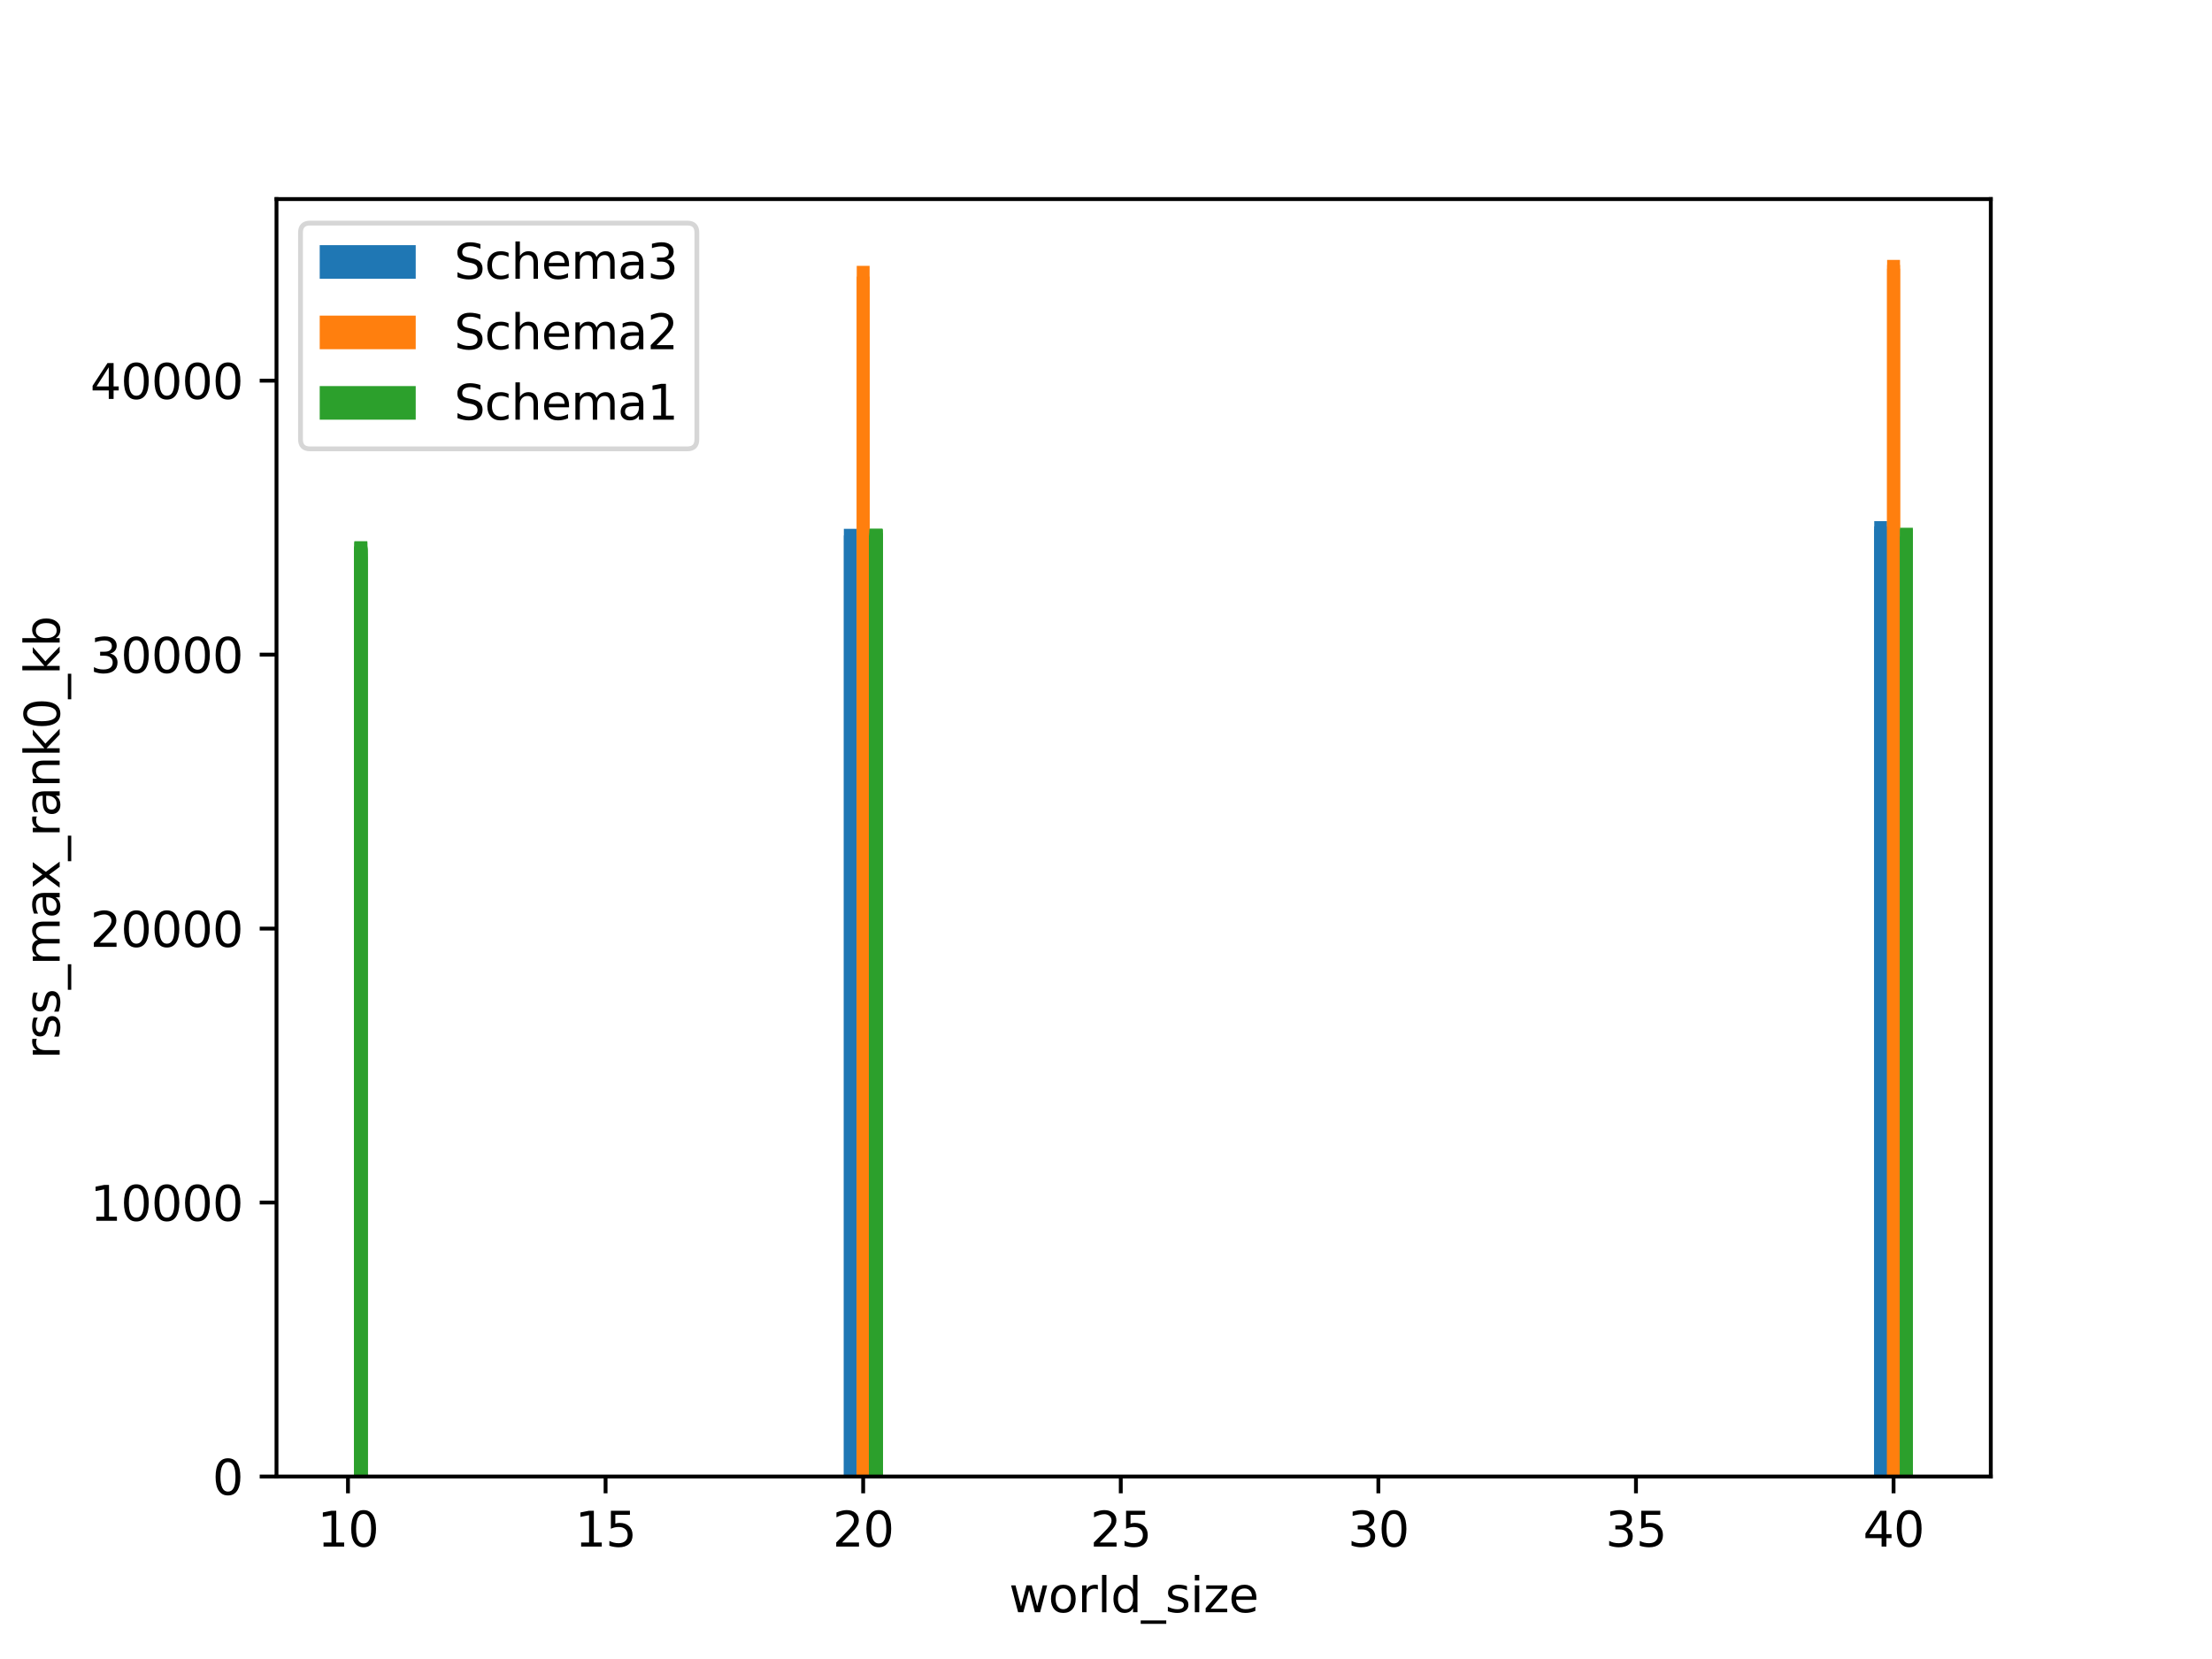 <?xml version="1.0" encoding="utf-8" standalone="no"?>
<!DOCTYPE svg PUBLIC "-//W3C//DTD SVG 1.1//EN"
  "http://www.w3.org/Graphics/SVG/1.1/DTD/svg11.dtd">
<svg height="345.6pt" version="1.1" viewBox="0 0 460.8 345.6" width="460.8pt" xmlns="http://www.w3.org/2000/svg" xmlns:xlink="http://www.w3.org/1999/xlink">
 <defs>
  <style type="text/css">*{stroke-linecap:butt;stroke-linejoin:round;}</style>
 </defs>
 <g id="figure_1">
  <g id="patch_1">
   <path d="M 0 345.6 
L 460.8 345.6 
L 460.8 0 
L 0 0 
z
" style="fill:#ffffff;"/>
  </g>
  <g id="axes_1">
   <g id="patch_2">
    <path d="M 57.6 307.584 
L 414.72 307.584 
L 414.72 41.472 
L 57.6 41.472 
z
" style="fill:#ffffff;"/>
   </g>
   <g id="patch_3">
    <path clip-path="url(#pe4dd4009fc)" d="M 175.79 307.584 
L 178.473 307.584 
L 178.473 110.165 
L 175.79 110.165 
z
" style="fill:#1f77b4;"/>
   </g>
   <g id="patch_4">
    <path clip-path="url(#pe4dd4009fc)" d="M 175.79 307.584 
L 178.473 307.584 
L 178.473 111.534 
L 175.79 111.534 
z
" style="fill:#1f77b4;"/>
   </g>
   <g id="patch_5">
    <path clip-path="url(#pe4dd4009fc)" d="M 390.438 307.584 
L 393.121 307.584 
L 393.121 110.233 
L 390.438 110.233 
z
" style="fill:#1f77b4;"/>
   </g>
   <g id="patch_6">
    <path clip-path="url(#pe4dd4009fc)" d="M 390.438 307.584 
L 393.121 307.584 
L 393.121 109.662 
L 390.438 109.662 
z
" style="fill:#1f77b4;"/>
   </g>
   <g id="patch_7">
    <path clip-path="url(#pe4dd4009fc)" d="M 390.438 307.584 
L 393.121 307.584 
L 393.121 108.567 
L 390.438 108.567 
z
" style="fill:#1f77b4;"/>
   </g>
   <g id="patch_8">
    <path clip-path="url(#pe4dd4009fc)" d="M 178.473 307.584 
L 181.157 307.584 
L 181.157 57.614 
L 178.473 57.614 
z
" style="fill:#ff7f0e;"/>
   </g>
   <g id="patch_9">
    <path clip-path="url(#pe4dd4009fc)" d="M 178.473 307.584 
L 181.157 307.584 
L 181.157 55.377 
L 178.473 55.377 
z
" style="fill:#ff7f0e;"/>
   </g>
   <g id="patch_10">
    <path clip-path="url(#pe4dd4009fc)" d="M 393.121 307.584 
L 395.804 307.584 
L 395.804 55.194 
L 393.121 55.194 
z
" style="fill:#ff7f0e;"/>
   </g>
   <g id="patch_11">
    <path clip-path="url(#pe4dd4009fc)" d="M 393.121 307.584 
L 395.804 307.584 
L 395.804 55.97 
L 393.121 55.97 
z
" style="fill:#ff7f0e;"/>
   </g>
   <g id="patch_12">
    <path clip-path="url(#pe4dd4009fc)" d="M 393.121 307.584 
L 395.804 307.584 
L 395.804 54.144 
L 393.121 54.144 
z
" style="fill:#ff7f0e;"/>
   </g>
   <g id="patch_13">
    <path clip-path="url(#pe4dd4009fc)" d="M 73.833 307.584 
L 76.516 307.584 
L 76.516 114.16 
L 73.833 114.16 
z
" style="fill:#2ca02c;"/>
   </g>
   <g id="patch_14">
    <path clip-path="url(#pe4dd4009fc)" d="M 73.833 307.584 
L 76.516 307.584 
L 76.516 113.087 
L 73.833 113.087 
z
" style="fill:#2ca02c;"/>
   </g>
   <g id="patch_15">
    <path clip-path="url(#pe4dd4009fc)" d="M 73.833 307.584 
L 76.516 307.584 
L 76.516 114.319 
L 73.833 114.319 
z
" style="fill:#2ca02c;"/>
   </g>
   <g id="patch_16">
    <path clip-path="url(#pe4dd4009fc)" d="M 73.833 307.584 
L 76.516 307.584 
L 76.516 114.434 
L 73.833 114.434 
z
" style="fill:#2ca02c;"/>
   </g>
   <g id="patch_17">
    <path clip-path="url(#pe4dd4009fc)" d="M 73.833 307.584 
L 76.516 307.584 
L 76.516 115.849 
L 73.833 115.849 
z
" style="fill:#2ca02c;"/>
   </g>
   <g id="patch_18">
    <path clip-path="url(#pe4dd4009fc)" d="M 73.833 307.584 
L 76.516 307.584 
L 76.516 117.47 
L 73.833 117.47 
z
" style="fill:#2ca02c;"/>
   </g>
   <g id="patch_19">
    <path clip-path="url(#pe4dd4009fc)" d="M 73.833 307.584 
L 76.516 307.584 
L 76.516 115.392 
L 73.833 115.392 
z
" style="fill:#2ca02c;"/>
   </g>
   <g id="patch_20">
    <path clip-path="url(#pe4dd4009fc)" d="M 73.833 307.584 
L 76.516 307.584 
L 76.516 114.571 
L 73.833 114.571 
z
" style="fill:#2ca02c;"/>
   </g>
   <g id="patch_21">
    <path clip-path="url(#pe4dd4009fc)" d="M 73.833 307.584 
L 76.516 307.584 
L 76.516 113.931 
L 73.833 113.931 
z
" style="fill:#2ca02c;"/>
   </g>
   <g id="patch_22">
    <path clip-path="url(#pe4dd4009fc)" d="M 73.833 307.584 
L 76.516 307.584 
L 76.516 113.886 
L 73.833 113.886 
z
" style="fill:#2ca02c;"/>
   </g>
   <g id="patch_23">
    <path clip-path="url(#pe4dd4009fc)" d="M 73.833 307.584 
L 76.516 307.584 
L 76.516 114.297 
L 73.833 114.297 
z
" style="fill:#2ca02c;"/>
   </g>
   <g id="patch_24">
    <path clip-path="url(#pe4dd4009fc)" d="M 73.833 307.584 
L 76.516 307.584 
L 76.516 115.415 
L 73.833 115.415 
z
" style="fill:#2ca02c;"/>
   </g>
   <g id="patch_25">
    <path clip-path="url(#pe4dd4009fc)" d="M 73.833 307.584 
L 76.516 307.584 
L 76.516 114.068 
L 73.833 114.068 
z
" style="fill:#2ca02c;"/>
   </g>
   <g id="patch_26">
    <path clip-path="url(#pe4dd4009fc)" d="M 73.833 307.584 
L 76.516 307.584 
L 76.516 113.749 
L 73.833 113.749 
z
" style="fill:#2ca02c;"/>
   </g>
   <g id="patch_27">
    <path clip-path="url(#pe4dd4009fc)" d="M 73.833 307.584 
L 76.516 307.584 
L 76.516 115.141 
L 73.833 115.141 
z
" style="fill:#2ca02c;"/>
   </g>
   <g id="patch_28">
    <path clip-path="url(#pe4dd4009fc)" d="M 73.833 307.584 
L 76.516 307.584 
L 76.516 116.009 
L 73.833 116.009 
z
" style="fill:#2ca02c;"/>
   </g>
   <g id="patch_29">
    <path clip-path="url(#pe4dd4009fc)" d="M 73.833 307.584 
L 76.516 307.584 
L 76.516 112.836 
L 73.833 112.836 
z
" style="fill:#2ca02c;"/>
   </g>
   <g id="patch_30">
    <path clip-path="url(#pe4dd4009fc)" d="M 73.833 307.584 
L 76.516 307.584 
L 76.516 116.123 
L 73.833 116.123 
z
" style="fill:#2ca02c;"/>
   </g>
   <g id="patch_31">
    <path clip-path="url(#pe4dd4009fc)" d="M 181.157 307.584 
L 183.84 307.584 
L 183.84 111.831 
L 181.157 111.831 
z
" style="fill:#2ca02c;"/>
   </g>
   <g id="patch_32">
    <path clip-path="url(#pe4dd4009fc)" d="M 181.157 307.584 
L 183.84 307.584 
L 183.84 110.165 
L 181.157 110.165 
z
" style="fill:#2ca02c;"/>
   </g>
   <g id="patch_33">
    <path clip-path="url(#pe4dd4009fc)" d="M 181.157 307.584 
L 183.84 307.584 
L 183.84 113.429 
L 181.157 113.429 
z
" style="fill:#2ca02c;"/>
   </g>
   <g id="patch_34">
    <path clip-path="url(#pe4dd4009fc)" d="M 181.157 307.584 
L 183.84 307.584 
L 183.84 111.512 
L 181.157 111.512 
z
" style="fill:#2ca02c;"/>
   </g>
   <g id="patch_35">
    <path clip-path="url(#pe4dd4009fc)" d="M 181.157 307.584 
L 183.84 307.584 
L 183.84 114.479 
L 181.157 114.479 
z
" style="fill:#2ca02c;"/>
   </g>
   <g id="patch_36">
    <path clip-path="url(#pe4dd4009fc)" d="M 181.157 307.584 
L 183.84 307.584 
L 183.84 110.53 
L 181.157 110.53 
z
" style="fill:#2ca02c;"/>
   </g>
   <g id="patch_37">
    <path clip-path="url(#pe4dd4009fc)" d="M 181.157 307.584 
L 183.84 307.584 
L 183.84 111.42 
L 181.157 111.42 
z
" style="fill:#2ca02c;"/>
   </g>
   <g id="patch_38">
    <path clip-path="url(#pe4dd4009fc)" d="M 181.157 307.584 
L 183.84 307.584 
L 183.84 111.512 
L 181.157 111.512 
z
" style="fill:#2ca02c;"/>
   </g>
   <g id="patch_39">
    <path clip-path="url(#pe4dd4009fc)" d="M 181.157 307.584 
L 183.84 307.584 
L 183.84 111.215 
L 181.157 111.215 
z
" style="fill:#2ca02c;"/>
   </g>
   <g id="patch_40">
    <path clip-path="url(#pe4dd4009fc)" d="M 181.157 307.584 
L 183.84 307.584 
L 183.84 110.918 
L 181.157 110.918 
z
" style="fill:#2ca02c;"/>
   </g>
   <g id="patch_41">
    <path clip-path="url(#pe4dd4009fc)" d="M 181.157 307.584 
L 183.84 307.584 
L 183.84 111.42 
L 181.157 111.42 
z
" style="fill:#2ca02c;"/>
   </g>
   <g id="patch_42">
    <path clip-path="url(#pe4dd4009fc)" d="M 181.157 307.584 
L 183.84 307.584 
L 183.84 111.489 
L 181.157 111.489 
z
" style="fill:#2ca02c;"/>
   </g>
   <g id="patch_43">
    <path clip-path="url(#pe4dd4009fc)" d="M 181.157 307.584 
L 183.84 307.584 
L 183.84 113.498 
L 181.157 113.498 
z
" style="fill:#2ca02c;"/>
   </g>
   <g id="patch_44">
    <path clip-path="url(#pe4dd4009fc)" d="M 181.157 307.584 
L 183.84 307.584 
L 183.84 111.534 
L 181.157 111.534 
z
" style="fill:#2ca02c;"/>
   </g>
   <g id="patch_45">
    <path clip-path="url(#pe4dd4009fc)" d="M 181.157 307.584 
L 183.84 307.584 
L 183.84 110.21 
L 181.157 110.21 
z
" style="fill:#2ca02c;"/>
   </g>
   <g id="patch_46">
    <path clip-path="url(#pe4dd4009fc)" d="M 181.157 307.584 
L 183.84 307.584 
L 183.84 111.055 
L 181.157 111.055 
z
" style="fill:#2ca02c;"/>
   </g>
   <g id="patch_47">
    <path clip-path="url(#pe4dd4009fc)" d="M 181.157 307.584 
L 183.84 307.584 
L 183.84 111.694 
L 181.157 111.694 
z
" style="fill:#2ca02c;"/>
   </g>
   <g id="patch_48">
    <path clip-path="url(#pe4dd4009fc)" d="M 181.157 307.584 
L 183.84 307.584 
L 183.84 111.466 
L 181.157 111.466 
z
" style="fill:#2ca02c;"/>
   </g>
   <g id="patch_49">
    <path clip-path="url(#pe4dd4009fc)" d="M 181.157 307.584 
L 183.84 307.584 
L 183.84 112.607 
L 181.157 112.607 
z
" style="fill:#2ca02c;"/>
   </g>
   <g id="patch_50">
    <path clip-path="url(#pe4dd4009fc)" d="M 181.157 307.584 
L 183.84 307.584 
L 183.84 114.867 
L 181.157 114.867 
z
" style="fill:#2ca02c;"/>
   </g>
   <g id="patch_51">
    <path clip-path="url(#pe4dd4009fc)" d="M 73.833 307.584 
L 76.516 307.584 
L 76.516 114.091 
L 73.833 114.091 
z
" style="fill:#2ca02c;"/>
   </g>
   <g id="patch_52">
    <path clip-path="url(#pe4dd4009fc)" d="M 73.833 307.584 
L 76.516 307.584 
L 76.516 112.744 
L 73.833 112.744 
z
" style="fill:#2ca02c;"/>
   </g>
   <g id="patch_53">
    <path clip-path="url(#pe4dd4009fc)" d="M 73.833 307.584 
L 76.516 307.584 
L 76.516 114.662 
L 73.833 114.662 
z
" style="fill:#2ca02c;"/>
   </g>
   <g id="patch_54">
    <path clip-path="url(#pe4dd4009fc)" d="M 73.833 307.584 
L 76.516 307.584 
L 76.516 114.251 
L 73.833 114.251 
z
" style="fill:#2ca02c;"/>
   </g>
   <g id="patch_55">
    <path clip-path="url(#pe4dd4009fc)" d="M 181.157 307.584 
L 183.84 307.584 
L 183.84 112.721 
L 181.157 112.721 
z
" style="fill:#2ca02c;"/>
   </g>
   <g id="patch_56">
    <path clip-path="url(#pe4dd4009fc)" d="M 181.157 307.584 
L 183.84 307.584 
L 183.84 114.959 
L 181.157 114.959 
z
" style="fill:#2ca02c;"/>
   </g>
   <g id="patch_57">
    <path clip-path="url(#pe4dd4009fc)" d="M 181.157 307.584 
L 183.84 307.584 
L 183.84 113.087 
L 181.157 113.087 
z
" style="fill:#2ca02c;"/>
   </g>
   <g id="patch_58">
    <path clip-path="url(#pe4dd4009fc)" d="M 181.157 307.584 
L 183.84 307.584 
L 183.84 111.717 
L 181.157 111.717 
z
" style="fill:#2ca02c;"/>
   </g>
   <g id="patch_59">
    <path clip-path="url(#pe4dd4009fc)" d="M 181.157 307.584 
L 183.84 307.584 
L 183.84 111.945 
L 181.157 111.945 
z
" style="fill:#2ca02c;"/>
   </g>
   <g id="patch_60">
    <path clip-path="url(#pe4dd4009fc)" d="M 181.157 307.584 
L 183.84 307.584 
L 183.84 111.717 
L 181.157 111.717 
z
" style="fill:#2ca02c;"/>
   </g>
   <g id="patch_61">
    <path clip-path="url(#pe4dd4009fc)" d="M 181.157 307.584 
L 183.84 307.584 
L 183.84 111.123 
L 181.157 111.123 
z
" style="fill:#2ca02c;"/>
   </g>
   <g id="patch_62">
    <path clip-path="url(#pe4dd4009fc)" d="M 181.157 307.584 
L 183.84 307.584 
L 183.84 111.626 
L 181.157 111.626 
z
" style="fill:#2ca02c;"/>
   </g>
   <g id="patch_63">
    <path clip-path="url(#pe4dd4009fc)" d="M 181.157 307.584 
L 183.84 307.584 
L 183.84 112.059 
L 181.157 112.059 
z
" style="fill:#2ca02c;"/>
   </g>
   <g id="patch_64">
    <path clip-path="url(#pe4dd4009fc)" d="M 181.157 307.584 
L 183.84 307.584 
L 183.84 111.375 
L 181.157 111.375 
z
" style="fill:#2ca02c;"/>
   </g>
   <g id="patch_65">
    <path clip-path="url(#pe4dd4009fc)" d="M 181.157 307.584 
L 183.84 307.584 
L 183.84 110.37 
L 181.157 110.37 
z
" style="fill:#2ca02c;"/>
   </g>
   <g id="patch_66">
    <path clip-path="url(#pe4dd4009fc)" d="M 181.157 307.584 
L 183.84 307.584 
L 183.84 110.165 
L 181.157 110.165 
z
" style="fill:#2ca02c;"/>
   </g>
   <g id="patch_67">
    <path clip-path="url(#pe4dd4009fc)" d="M 395.804 307.584 
L 398.487 307.584 
L 398.487 109.936 
L 395.804 109.936 
z
" style="fill:#2ca02c;"/>
   </g>
   <g id="patch_68">
    <path clip-path="url(#pe4dd4009fc)" d="M 395.804 307.584 
L 398.487 307.584 
L 398.487 110.256 
L 395.804 110.256 
z
" style="fill:#2ca02c;"/>
   </g>
   <g id="patch_69">
    <path clip-path="url(#pe4dd4009fc)" d="M 395.804 307.584 
L 398.487 307.584 
L 398.487 111.763 
L 395.804 111.763 
z
" style="fill:#2ca02c;"/>
   </g>
   <g id="matplotlib.axis_1">
    <g id="xtick_1">
     <g id="line2d_1">
      <defs>
       <path d="M 0 0 
L 0 3.5 
" id="madeb606667" style="stroke:#000000;stroke-width:0.8;"/>
      </defs>
      <g>
       <use style="stroke:#000000;stroke-width:0.8;" x="72.491" xlink:href="#madeb606667" y="307.584"/>
      </g>
     </g>
     <g id="text_1">
      <!-- 10 -->
      <g transform="translate(66.129 322.182)scale(0.1 -0.1)">
       <defs>
        <path d="M 794 531 
L 1825 531 
L 1825 4091 
L 703 3866 
L 703 4441 
L 1819 4666 
L 2450 4666 
L 2450 531 
L 3481 531 
L 3481 0 
L 794 0 
L 794 531 
z
" id="DejaVuSans-31" transform="scale(0.016)"/>
        <path d="M 2034 4250 
Q 1547 4250 1301 3770 
Q 1056 3291 1056 2328 
Q 1056 1369 1301 889 
Q 1547 409 2034 409 
Q 2525 409 2770 889 
Q 3016 1369 3016 2328 
Q 3016 3291 2770 3770 
Q 2525 4250 2034 4250 
z
M 2034 4750 
Q 2819 4750 3233 4129 
Q 3647 3509 3647 2328 
Q 3647 1150 3233 529 
Q 2819 -91 2034 -91 
Q 1250 -91 836 529 
Q 422 1150 422 2328 
Q 422 3509 836 4129 
Q 1250 4750 2034 4750 
z
" id="DejaVuSans-30" transform="scale(0.016)"/>
       </defs>
       <use xlink:href="#DejaVuSans-31"/>
       <use x="63.623" xlink:href="#DejaVuSans-30"/>
      </g>
     </g>
    </g>
    <g id="xtick_2">
     <g id="line2d_2">
      <g>
       <use style="stroke:#000000;stroke-width:0.8;" x="126.153" xlink:href="#madeb606667" y="307.584"/>
      </g>
     </g>
     <g id="text_2">
      <!-- 15 -->
      <g transform="translate(119.791 322.182)scale(0.1 -0.1)">
       <defs>
        <path d="M 691 4666 
L 3169 4666 
L 3169 4134 
L 1269 4134 
L 1269 2991 
Q 1406 3038 1543 3061 
Q 1681 3084 1819 3084 
Q 2600 3084 3056 2656 
Q 3513 2228 3513 1497 
Q 3513 744 3044 326 
Q 2575 -91 1722 -91 
Q 1428 -91 1123 -41 
Q 819 9 494 109 
L 494 744 
Q 775 591 1075 516 
Q 1375 441 1709 441 
Q 2250 441 2565 725 
Q 2881 1009 2881 1497 
Q 2881 1984 2565 2268 
Q 2250 2553 1709 2553 
Q 1456 2553 1204 2497 
Q 953 2441 691 2322 
L 691 4666 
z
" id="DejaVuSans-35" transform="scale(0.016)"/>
       </defs>
       <use xlink:href="#DejaVuSans-31"/>
       <use x="63.623" xlink:href="#DejaVuSans-35"/>
      </g>
     </g>
    </g>
    <g id="xtick_3">
     <g id="line2d_3">
      <g>
       <use style="stroke:#000000;stroke-width:0.8;" x="179.815" xlink:href="#madeb606667" y="307.584"/>
      </g>
     </g>
     <g id="text_3">
      <!-- 20 -->
      <g transform="translate(173.452 322.182)scale(0.1 -0.1)">
       <defs>
        <path d="M 1228 531 
L 3431 531 
L 3431 0 
L 469 0 
L 469 531 
Q 828 903 1448 1529 
Q 2069 2156 2228 2338 
Q 2531 2678 2651 2914 
Q 2772 3150 2772 3378 
Q 2772 3750 2511 3984 
Q 2250 4219 1831 4219 
Q 1534 4219 1204 4116 
Q 875 4013 500 3803 
L 500 4441 
Q 881 4594 1212 4672 
Q 1544 4750 1819 4750 
Q 2544 4750 2975 4387 
Q 3406 4025 3406 3419 
Q 3406 3131 3298 2873 
Q 3191 2616 2906 2266 
Q 2828 2175 2409 1742 
Q 1991 1309 1228 531 
z
" id="DejaVuSans-32" transform="scale(0.016)"/>
       </defs>
       <use xlink:href="#DejaVuSans-32"/>
       <use x="63.623" xlink:href="#DejaVuSans-30"/>
      </g>
     </g>
    </g>
    <g id="xtick_4">
     <g id="line2d_4">
      <g>
       <use style="stroke:#000000;stroke-width:0.8;" x="233.477" xlink:href="#madeb606667" y="307.584"/>
      </g>
     </g>
     <g id="text_4">
      <!-- 25 -->
      <g transform="translate(227.114 322.182)scale(0.1 -0.1)">
       <use xlink:href="#DejaVuSans-32"/>
       <use x="63.623" xlink:href="#DejaVuSans-35"/>
      </g>
     </g>
    </g>
    <g id="xtick_5">
     <g id="line2d_5">
      <g>
       <use style="stroke:#000000;stroke-width:0.8;" x="287.139" xlink:href="#madeb606667" y="307.584"/>
      </g>
     </g>
     <g id="text_5">
      <!-- 30 -->
      <g transform="translate(280.776 322.182)scale(0.1 -0.1)">
       <defs>
        <path d="M 2597 2516 
Q 3050 2419 3304 2112 
Q 3559 1806 3559 1356 
Q 3559 666 3084 287 
Q 2609 -91 1734 -91 
Q 1441 -91 1130 -33 
Q 819 25 488 141 
L 488 750 
Q 750 597 1062 519 
Q 1375 441 1716 441 
Q 2309 441 2620 675 
Q 2931 909 2931 1356 
Q 2931 1769 2642 2001 
Q 2353 2234 1838 2234 
L 1294 2234 
L 1294 2753 
L 1863 2753 
Q 2328 2753 2575 2939 
Q 2822 3125 2822 3475 
Q 2822 3834 2567 4026 
Q 2313 4219 1838 4219 
Q 1578 4219 1281 4162 
Q 984 4106 628 3988 
L 628 4550 
Q 988 4650 1302 4700 
Q 1616 4750 1894 4750 
Q 2613 4750 3031 4423 
Q 3450 4097 3450 3541 
Q 3450 3153 3228 2886 
Q 3006 2619 2597 2516 
z
" id="DejaVuSans-33" transform="scale(0.016)"/>
       </defs>
       <use xlink:href="#DejaVuSans-33"/>
       <use x="63.623" xlink:href="#DejaVuSans-30"/>
      </g>
     </g>
    </g>
    <g id="xtick_6">
     <g id="line2d_6">
      <g>
       <use style="stroke:#000000;stroke-width:0.8;" x="340.801" xlink:href="#madeb606667" y="307.584"/>
      </g>
     </g>
     <g id="text_6">
      <!-- 35 -->
      <g transform="translate(334.438 322.182)scale(0.1 -0.1)">
       <use xlink:href="#DejaVuSans-33"/>
       <use x="63.623" xlink:href="#DejaVuSans-35"/>
      </g>
     </g>
    </g>
    <g id="xtick_7">
     <g id="line2d_7">
      <g>
       <use style="stroke:#000000;stroke-width:0.8;" x="394.463" xlink:href="#madeb606667" y="307.584"/>
      </g>
     </g>
     <g id="text_7">
      <!-- 40 -->
      <g transform="translate(388.1 322.182)scale(0.1 -0.1)">
       <defs>
        <path d="M 2419 4116 
L 825 1625 
L 2419 1625 
L 2419 4116 
z
M 2253 4666 
L 3047 4666 
L 3047 1625 
L 3713 1625 
L 3713 1100 
L 3047 1100 
L 3047 0 
L 2419 0 
L 2419 1100 
L 313 1100 
L 313 1709 
L 2253 4666 
z
" id="DejaVuSans-34" transform="scale(0.016)"/>
       </defs>
       <use xlink:href="#DejaVuSans-34"/>
       <use x="63.623" xlink:href="#DejaVuSans-30"/>
      </g>
     </g>
    </g>
    <g id="text_8">
     <!-- world_size -->
     <g transform="translate(210.198 335.861)scale(0.1 -0.1)">
      <defs>
       <path d="M 269 3500 
L 844 3500 
L 1563 769 
L 2278 3500 
L 2956 3500 
L 3675 769 
L 4391 3500 
L 4966 3500 
L 4050 0 
L 3372 0 
L 2619 2869 
L 1863 0 
L 1184 0 
L 269 3500 
z
" id="DejaVuSans-77" transform="scale(0.016)"/>
       <path d="M 1959 3097 
Q 1497 3097 1228 2736 
Q 959 2375 959 1747 
Q 959 1119 1226 758 
Q 1494 397 1959 397 
Q 2419 397 2687 759 
Q 2956 1122 2956 1747 
Q 2956 2369 2687 2733 
Q 2419 3097 1959 3097 
z
M 1959 3584 
Q 2709 3584 3137 3096 
Q 3566 2609 3566 1747 
Q 3566 888 3137 398 
Q 2709 -91 1959 -91 
Q 1206 -91 779 398 
Q 353 888 353 1747 
Q 353 2609 779 3096 
Q 1206 3584 1959 3584 
z
" id="DejaVuSans-6f" transform="scale(0.016)"/>
       <path d="M 2631 2963 
Q 2534 3019 2420 3045 
Q 2306 3072 2169 3072 
Q 1681 3072 1420 2755 
Q 1159 2438 1159 1844 
L 1159 0 
L 581 0 
L 581 3500 
L 1159 3500 
L 1159 2956 
Q 1341 3275 1631 3429 
Q 1922 3584 2338 3584 
Q 2397 3584 2469 3576 
Q 2541 3569 2628 3553 
L 2631 2963 
z
" id="DejaVuSans-72" transform="scale(0.016)"/>
       <path d="M 603 4863 
L 1178 4863 
L 1178 0 
L 603 0 
L 603 4863 
z
" id="DejaVuSans-6c" transform="scale(0.016)"/>
       <path d="M 2906 2969 
L 2906 4863 
L 3481 4863 
L 3481 0 
L 2906 0 
L 2906 525 
Q 2725 213 2448 61 
Q 2172 -91 1784 -91 
Q 1150 -91 751 415 
Q 353 922 353 1747 
Q 353 2572 751 3078 
Q 1150 3584 1784 3584 
Q 2172 3584 2448 3432 
Q 2725 3281 2906 2969 
z
M 947 1747 
Q 947 1113 1208 752 
Q 1469 391 1925 391 
Q 2381 391 2643 752 
Q 2906 1113 2906 1747 
Q 2906 2381 2643 2742 
Q 2381 3103 1925 3103 
Q 1469 3103 1208 2742 
Q 947 2381 947 1747 
z
" id="DejaVuSans-64" transform="scale(0.016)"/>
       <path d="M 3263 -1063 
L 3263 -1509 
L -63 -1509 
L -63 -1063 
L 3263 -1063 
z
" id="DejaVuSans-5f" transform="scale(0.016)"/>
       <path d="M 2834 3397 
L 2834 2853 
Q 2591 2978 2328 3040 
Q 2066 3103 1784 3103 
Q 1356 3103 1142 2972 
Q 928 2841 928 2578 
Q 928 2378 1081 2264 
Q 1234 2150 1697 2047 
L 1894 2003 
Q 2506 1872 2764 1633 
Q 3022 1394 3022 966 
Q 3022 478 2636 193 
Q 2250 -91 1575 -91 
Q 1294 -91 989 -36 
Q 684 19 347 128 
L 347 722 
Q 666 556 975 473 
Q 1284 391 1588 391 
Q 1994 391 2212 530 
Q 2431 669 2431 922 
Q 2431 1156 2273 1281 
Q 2116 1406 1581 1522 
L 1381 1569 
Q 847 1681 609 1914 
Q 372 2147 372 2553 
Q 372 3047 722 3315 
Q 1072 3584 1716 3584 
Q 2034 3584 2315 3537 
Q 2597 3491 2834 3397 
z
" id="DejaVuSans-73" transform="scale(0.016)"/>
       <path d="M 603 3500 
L 1178 3500 
L 1178 0 
L 603 0 
L 603 3500 
z
M 603 4863 
L 1178 4863 
L 1178 4134 
L 603 4134 
L 603 4863 
z
" id="DejaVuSans-69" transform="scale(0.016)"/>
       <path d="M 353 3500 
L 3084 3500 
L 3084 2975 
L 922 459 
L 3084 459 
L 3084 0 
L 275 0 
L 275 525 
L 2438 3041 
L 353 3041 
L 353 3500 
z
" id="DejaVuSans-7a" transform="scale(0.016)"/>
       <path d="M 3597 1894 
L 3597 1613 
L 953 1613 
Q 991 1019 1311 708 
Q 1631 397 2203 397 
Q 2534 397 2845 478 
Q 3156 559 3463 722 
L 3463 178 
Q 3153 47 2828 -22 
Q 2503 -91 2169 -91 
Q 1331 -91 842 396 
Q 353 884 353 1716 
Q 353 2575 817 3079 
Q 1281 3584 2069 3584 
Q 2775 3584 3186 3129 
Q 3597 2675 3597 1894 
z
M 3022 2063 
Q 3016 2534 2758 2815 
Q 2500 3097 2075 3097 
Q 1594 3097 1305 2825 
Q 1016 2553 972 2059 
L 3022 2063 
z
" id="DejaVuSans-65" transform="scale(0.016)"/>
      </defs>
      <use xlink:href="#DejaVuSans-77"/>
      <use x="81.787" xlink:href="#DejaVuSans-6f"/>
      <use x="142.969" xlink:href="#DejaVuSans-72"/>
      <use x="184.082" xlink:href="#DejaVuSans-6c"/>
      <use x="211.865" xlink:href="#DejaVuSans-64"/>
      <use x="275.342" xlink:href="#DejaVuSans-5f"/>
      <use x="325.342" xlink:href="#DejaVuSans-73"/>
      <use x="377.441" xlink:href="#DejaVuSans-69"/>
      <use x="405.225" xlink:href="#DejaVuSans-7a"/>
      <use x="457.715" xlink:href="#DejaVuSans-65"/>
     </g>
    </g>
   </g>
   <g id="matplotlib.axis_2">
    <g id="ytick_1">
     <g id="line2d_8">
      <defs>
       <path d="M 0 0 
L -3.5 0 
" id="m6e61b19be0" style="stroke:#000000;stroke-width:0.8;"/>
      </defs>
      <g>
       <use style="stroke:#000000;stroke-width:0.8;" x="57.6" xlink:href="#m6e61b19be0" y="307.584"/>
      </g>
     </g>
     <g id="text_9">
      <!-- 0 -->
      <g transform="translate(44.237 311.383)scale(0.1 -0.1)">
       <use xlink:href="#DejaVuSans-30"/>
      </g>
     </g>
    </g>
    <g id="ytick_2">
     <g id="line2d_9">
      <g>
       <use style="stroke:#000000;stroke-width:0.8;" x="57.6" xlink:href="#m6e61b19be0" y="250.513"/>
      </g>
     </g>
     <g id="text_10">
      <!-- 10000 -->
      <g transform="translate(18.788 254.312)scale(0.1 -0.1)">
       <use xlink:href="#DejaVuSans-31"/>
       <use x="63.623" xlink:href="#DejaVuSans-30"/>
       <use x="127.246" xlink:href="#DejaVuSans-30"/>
       <use x="190.869" xlink:href="#DejaVuSans-30"/>
       <use x="254.492" xlink:href="#DejaVuSans-30"/>
      </g>
     </g>
    </g>
    <g id="ytick_3">
     <g id="line2d_10">
      <g>
       <use style="stroke:#000000;stroke-width:0.8;" x="57.6" xlink:href="#m6e61b19be0" y="193.442"/>
      </g>
     </g>
     <g id="text_11">
      <!-- 20000 -->
      <g transform="translate(18.788 197.242)scale(0.1 -0.1)">
       <use xlink:href="#DejaVuSans-32"/>
       <use x="63.623" xlink:href="#DejaVuSans-30"/>
       <use x="127.246" xlink:href="#DejaVuSans-30"/>
       <use x="190.869" xlink:href="#DejaVuSans-30"/>
       <use x="254.492" xlink:href="#DejaVuSans-30"/>
      </g>
     </g>
    </g>
    <g id="ytick_4">
     <g id="line2d_11">
      <g>
       <use style="stroke:#000000;stroke-width:0.8;" x="57.6" xlink:href="#m6e61b19be0" y="136.372"/>
      </g>
     </g>
     <g id="text_12">
      <!-- 30000 -->
      <g transform="translate(18.788 140.171)scale(0.1 -0.1)">
       <use xlink:href="#DejaVuSans-33"/>
       <use x="63.623" xlink:href="#DejaVuSans-30"/>
       <use x="127.246" xlink:href="#DejaVuSans-30"/>
       <use x="190.869" xlink:href="#DejaVuSans-30"/>
       <use x="254.492" xlink:href="#DejaVuSans-30"/>
      </g>
     </g>
    </g>
    <g id="ytick_5">
     <g id="line2d_12">
      <g>
       <use style="stroke:#000000;stroke-width:0.8;" x="57.6" xlink:href="#m6e61b19be0" y="79.301"/>
      </g>
     </g>
     <g id="text_13">
      <!-- 40000 -->
      <g transform="translate(18.788 83.1)scale(0.1 -0.1)">
       <use xlink:href="#DejaVuSans-34"/>
       <use x="63.623" xlink:href="#DejaVuSans-30"/>
       <use x="127.246" xlink:href="#DejaVuSans-30"/>
       <use x="190.869" xlink:href="#DejaVuSans-30"/>
       <use x="254.492" xlink:href="#DejaVuSans-30"/>
      </g>
     </g>
    </g>
    <g id="text_14">
     <!-- rss_max_rank0_kb -->
     <g transform="translate(12.43 220.621)rotate(-90)scale(0.1 -0.1)">
      <defs>
       <path d="M 3328 2828 
Q 3544 3216 3844 3400 
Q 4144 3584 4550 3584 
Q 5097 3584 5394 3201 
Q 5691 2819 5691 2113 
L 5691 0 
L 5113 0 
L 5113 2094 
Q 5113 2597 4934 2840 
Q 4756 3084 4391 3084 
Q 3944 3084 3684 2787 
Q 3425 2491 3425 1978 
L 3425 0 
L 2847 0 
L 2847 2094 
Q 2847 2600 2669 2842 
Q 2491 3084 2119 3084 
Q 1678 3084 1418 2786 
Q 1159 2488 1159 1978 
L 1159 0 
L 581 0 
L 581 3500 
L 1159 3500 
L 1159 2956 
Q 1356 3278 1631 3431 
Q 1906 3584 2284 3584 
Q 2666 3584 2933 3390 
Q 3200 3197 3328 2828 
z
" id="DejaVuSans-6d" transform="scale(0.016)"/>
       <path d="M 2194 1759 
Q 1497 1759 1228 1600 
Q 959 1441 959 1056 
Q 959 750 1161 570 
Q 1363 391 1709 391 
Q 2188 391 2477 730 
Q 2766 1069 2766 1631 
L 2766 1759 
L 2194 1759 
z
M 3341 1997 
L 3341 0 
L 2766 0 
L 2766 531 
Q 2569 213 2275 61 
Q 1981 -91 1556 -91 
Q 1019 -91 701 211 
Q 384 513 384 1019 
Q 384 1609 779 1909 
Q 1175 2209 1959 2209 
L 2766 2209 
L 2766 2266 
Q 2766 2663 2505 2880 
Q 2244 3097 1772 3097 
Q 1472 3097 1187 3025 
Q 903 2953 641 2809 
L 641 3341 
Q 956 3463 1253 3523 
Q 1550 3584 1831 3584 
Q 2591 3584 2966 3190 
Q 3341 2797 3341 1997 
z
" id="DejaVuSans-61" transform="scale(0.016)"/>
       <path d="M 3513 3500 
L 2247 1797 
L 3578 0 
L 2900 0 
L 1881 1375 
L 863 0 
L 184 0 
L 1544 1831 
L 300 3500 
L 978 3500 
L 1906 2253 
L 2834 3500 
L 3513 3500 
z
" id="DejaVuSans-78" transform="scale(0.016)"/>
       <path d="M 3513 2113 
L 3513 0 
L 2938 0 
L 2938 2094 
Q 2938 2591 2744 2837 
Q 2550 3084 2163 3084 
Q 1697 3084 1428 2787 
Q 1159 2491 1159 1978 
L 1159 0 
L 581 0 
L 581 3500 
L 1159 3500 
L 1159 2956 
Q 1366 3272 1645 3428 
Q 1925 3584 2291 3584 
Q 2894 3584 3203 3211 
Q 3513 2838 3513 2113 
z
" id="DejaVuSans-6e" transform="scale(0.016)"/>
       <path d="M 581 4863 
L 1159 4863 
L 1159 1991 
L 2875 3500 
L 3609 3500 
L 1753 1863 
L 3688 0 
L 2938 0 
L 1159 1709 
L 1159 0 
L 581 0 
L 581 4863 
z
" id="DejaVuSans-6b" transform="scale(0.016)"/>
       <path d="M 3116 1747 
Q 3116 2381 2855 2742 
Q 2594 3103 2138 3103 
Q 1681 3103 1420 2742 
Q 1159 2381 1159 1747 
Q 1159 1113 1420 752 
Q 1681 391 2138 391 
Q 2594 391 2855 752 
Q 3116 1113 3116 1747 
z
M 1159 2969 
Q 1341 3281 1617 3432 
Q 1894 3584 2278 3584 
Q 2916 3584 3314 3078 
Q 3713 2572 3713 1747 
Q 3713 922 3314 415 
Q 2916 -91 2278 -91 
Q 1894 -91 1617 61 
Q 1341 213 1159 525 
L 1159 0 
L 581 0 
L 581 4863 
L 1159 4863 
L 1159 2969 
z
" id="DejaVuSans-62" transform="scale(0.016)"/>
      </defs>
      <use xlink:href="#DejaVuSans-72"/>
      <use x="41.113" xlink:href="#DejaVuSans-73"/>
      <use x="93.213" xlink:href="#DejaVuSans-73"/>
      <use x="145.312" xlink:href="#DejaVuSans-5f"/>
      <use x="195.312" xlink:href="#DejaVuSans-6d"/>
      <use x="292.725" xlink:href="#DejaVuSans-61"/>
      <use x="354.004" xlink:href="#DejaVuSans-78"/>
      <use x="413.184" xlink:href="#DejaVuSans-5f"/>
      <use x="463.184" xlink:href="#DejaVuSans-72"/>
      <use x="504.297" xlink:href="#DejaVuSans-61"/>
      <use x="565.576" xlink:href="#DejaVuSans-6e"/>
      <use x="628.955" xlink:href="#DejaVuSans-6b"/>
      <use x="686.865" xlink:href="#DejaVuSans-30"/>
      <use x="750.488" xlink:href="#DejaVuSans-5f"/>
      <use x="800.488" xlink:href="#DejaVuSans-6b"/>
      <use x="858.398" xlink:href="#DejaVuSans-62"/>
     </g>
    </g>
   </g>
   <g id="patch_70">
    <path d="M 57.6 307.584 
L 57.6 41.472 
" style="fill:none;stroke:#000000;stroke-linecap:square;stroke-linejoin:miter;stroke-width:0.8;"/>
   </g>
   <g id="patch_71">
    <path d="M 414.72 307.584 
L 414.72 41.472 
" style="fill:none;stroke:#000000;stroke-linecap:square;stroke-linejoin:miter;stroke-width:0.8;"/>
   </g>
   <g id="patch_72">
    <path d="M 57.6 307.584 
L 414.72 307.584 
" style="fill:none;stroke:#000000;stroke-linecap:square;stroke-linejoin:miter;stroke-width:0.8;"/>
   </g>
   <g id="patch_73">
    <path d="M 57.6 41.472 
L 414.72 41.472 
" style="fill:none;stroke:#000000;stroke-linecap:square;stroke-linejoin:miter;stroke-width:0.8;"/>
   </g>
   <g id="legend_1">
    <g id="patch_74">
     <path d="M 64.6 93.506 
L 143.169 93.506 
Q 145.169 93.506 145.169 91.506 
L 145.169 48.472 
Q 145.169 46.472 143.169 46.472 
L 64.6 46.472 
Q 62.6 46.472 62.6 48.472 
L 62.6 91.506 
Q 62.6 93.506 64.6 93.506 
z
" style="fill:#ffffff;opacity:0.8;stroke:#cccccc;stroke-linejoin:miter;"/>
    </g>
    <g id="patch_75">
     <path d="M 66.6 58.07 
L 86.6 58.07 
L 86.6 51.07 
L 66.6 51.07 
z
" style="fill:#1f77b4;"/>
    </g>
    <g id="text_15">
     <!-- Schema3 -->
     <g transform="translate(94.6 58.07)scale(0.1 -0.1)">
      <defs>
       <path d="M 3425 4513 
L 3425 3897 
Q 3066 4069 2747 4153 
Q 2428 4238 2131 4238 
Q 1616 4238 1336 4038 
Q 1056 3838 1056 3469 
Q 1056 3159 1242 3001 
Q 1428 2844 1947 2747 
L 2328 2669 
Q 3034 2534 3370 2195 
Q 3706 1856 3706 1288 
Q 3706 609 3251 259 
Q 2797 -91 1919 -91 
Q 1588 -91 1214 -16 
Q 841 59 441 206 
L 441 856 
Q 825 641 1194 531 
Q 1563 422 1919 422 
Q 2459 422 2753 634 
Q 3047 847 3047 1241 
Q 3047 1584 2836 1778 
Q 2625 1972 2144 2069 
L 1759 2144 
Q 1053 2284 737 2584 
Q 422 2884 422 3419 
Q 422 4038 858 4394 
Q 1294 4750 2059 4750 
Q 2388 4750 2728 4690 
Q 3069 4631 3425 4513 
z
" id="DejaVuSans-53" transform="scale(0.016)"/>
       <path d="M 3122 3366 
L 3122 2828 
Q 2878 2963 2633 3030 
Q 2388 3097 2138 3097 
Q 1578 3097 1268 2742 
Q 959 2388 959 1747 
Q 959 1106 1268 751 
Q 1578 397 2138 397 
Q 2388 397 2633 464 
Q 2878 531 3122 666 
L 3122 134 
Q 2881 22 2623 -34 
Q 2366 -91 2075 -91 
Q 1284 -91 818 406 
Q 353 903 353 1747 
Q 353 2603 823 3093 
Q 1294 3584 2113 3584 
Q 2378 3584 2631 3529 
Q 2884 3475 3122 3366 
z
" id="DejaVuSans-63" transform="scale(0.016)"/>
       <path d="M 3513 2113 
L 3513 0 
L 2938 0 
L 2938 2094 
Q 2938 2591 2744 2837 
Q 2550 3084 2163 3084 
Q 1697 3084 1428 2787 
Q 1159 2491 1159 1978 
L 1159 0 
L 581 0 
L 581 4863 
L 1159 4863 
L 1159 2956 
Q 1366 3272 1645 3428 
Q 1925 3584 2291 3584 
Q 2894 3584 3203 3211 
Q 3513 2838 3513 2113 
z
" id="DejaVuSans-68" transform="scale(0.016)"/>
      </defs>
      <use xlink:href="#DejaVuSans-53"/>
      <use x="63.477" xlink:href="#DejaVuSans-63"/>
      <use x="118.457" xlink:href="#DejaVuSans-68"/>
      <use x="181.836" xlink:href="#DejaVuSans-65"/>
      <use x="243.359" xlink:href="#DejaVuSans-6d"/>
      <use x="340.771" xlink:href="#DejaVuSans-61"/>
      <use x="402.051" xlink:href="#DejaVuSans-33"/>
     </g>
    </g>
    <g id="patch_76">
     <path d="M 66.6 72.749 
L 86.6 72.749 
L 86.6 65.749 
L 66.6 65.749 
z
" style="fill:#ff7f0e;"/>
    </g>
    <g id="text_16">
     <!-- Schema2 -->
     <g transform="translate(94.6 72.749)scale(0.1 -0.1)">
      <use xlink:href="#DejaVuSans-53"/>
      <use x="63.477" xlink:href="#DejaVuSans-63"/>
      <use x="118.457" xlink:href="#DejaVuSans-68"/>
      <use x="181.836" xlink:href="#DejaVuSans-65"/>
      <use x="243.359" xlink:href="#DejaVuSans-6d"/>
      <use x="340.771" xlink:href="#DejaVuSans-61"/>
      <use x="402.051" xlink:href="#DejaVuSans-32"/>
     </g>
    </g>
    <g id="patch_77">
     <path d="M 66.6 87.427 
L 86.6 87.427 
L 86.6 80.427 
L 66.6 80.427 
z
" style="fill:#2ca02c;"/>
    </g>
    <g id="text_17">
     <!-- Schema1 -->
     <g transform="translate(94.6 87.427)scale(0.1 -0.1)">
      <use xlink:href="#DejaVuSans-53"/>
      <use x="63.477" xlink:href="#DejaVuSans-63"/>
      <use x="118.457" xlink:href="#DejaVuSans-68"/>
      <use x="181.836" xlink:href="#DejaVuSans-65"/>
      <use x="243.359" xlink:href="#DejaVuSans-6d"/>
      <use x="340.771" xlink:href="#DejaVuSans-61"/>
      <use x="402.051" xlink:href="#DejaVuSans-31"/>
     </g>
    </g>
   </g>
  </g>
 </g>
 <defs>
  <clipPath id="pe4dd4009fc">
   <rect height="266.112" width="357.12" x="57.6" y="41.472"/>
  </clipPath>
 </defs>
</svg>
